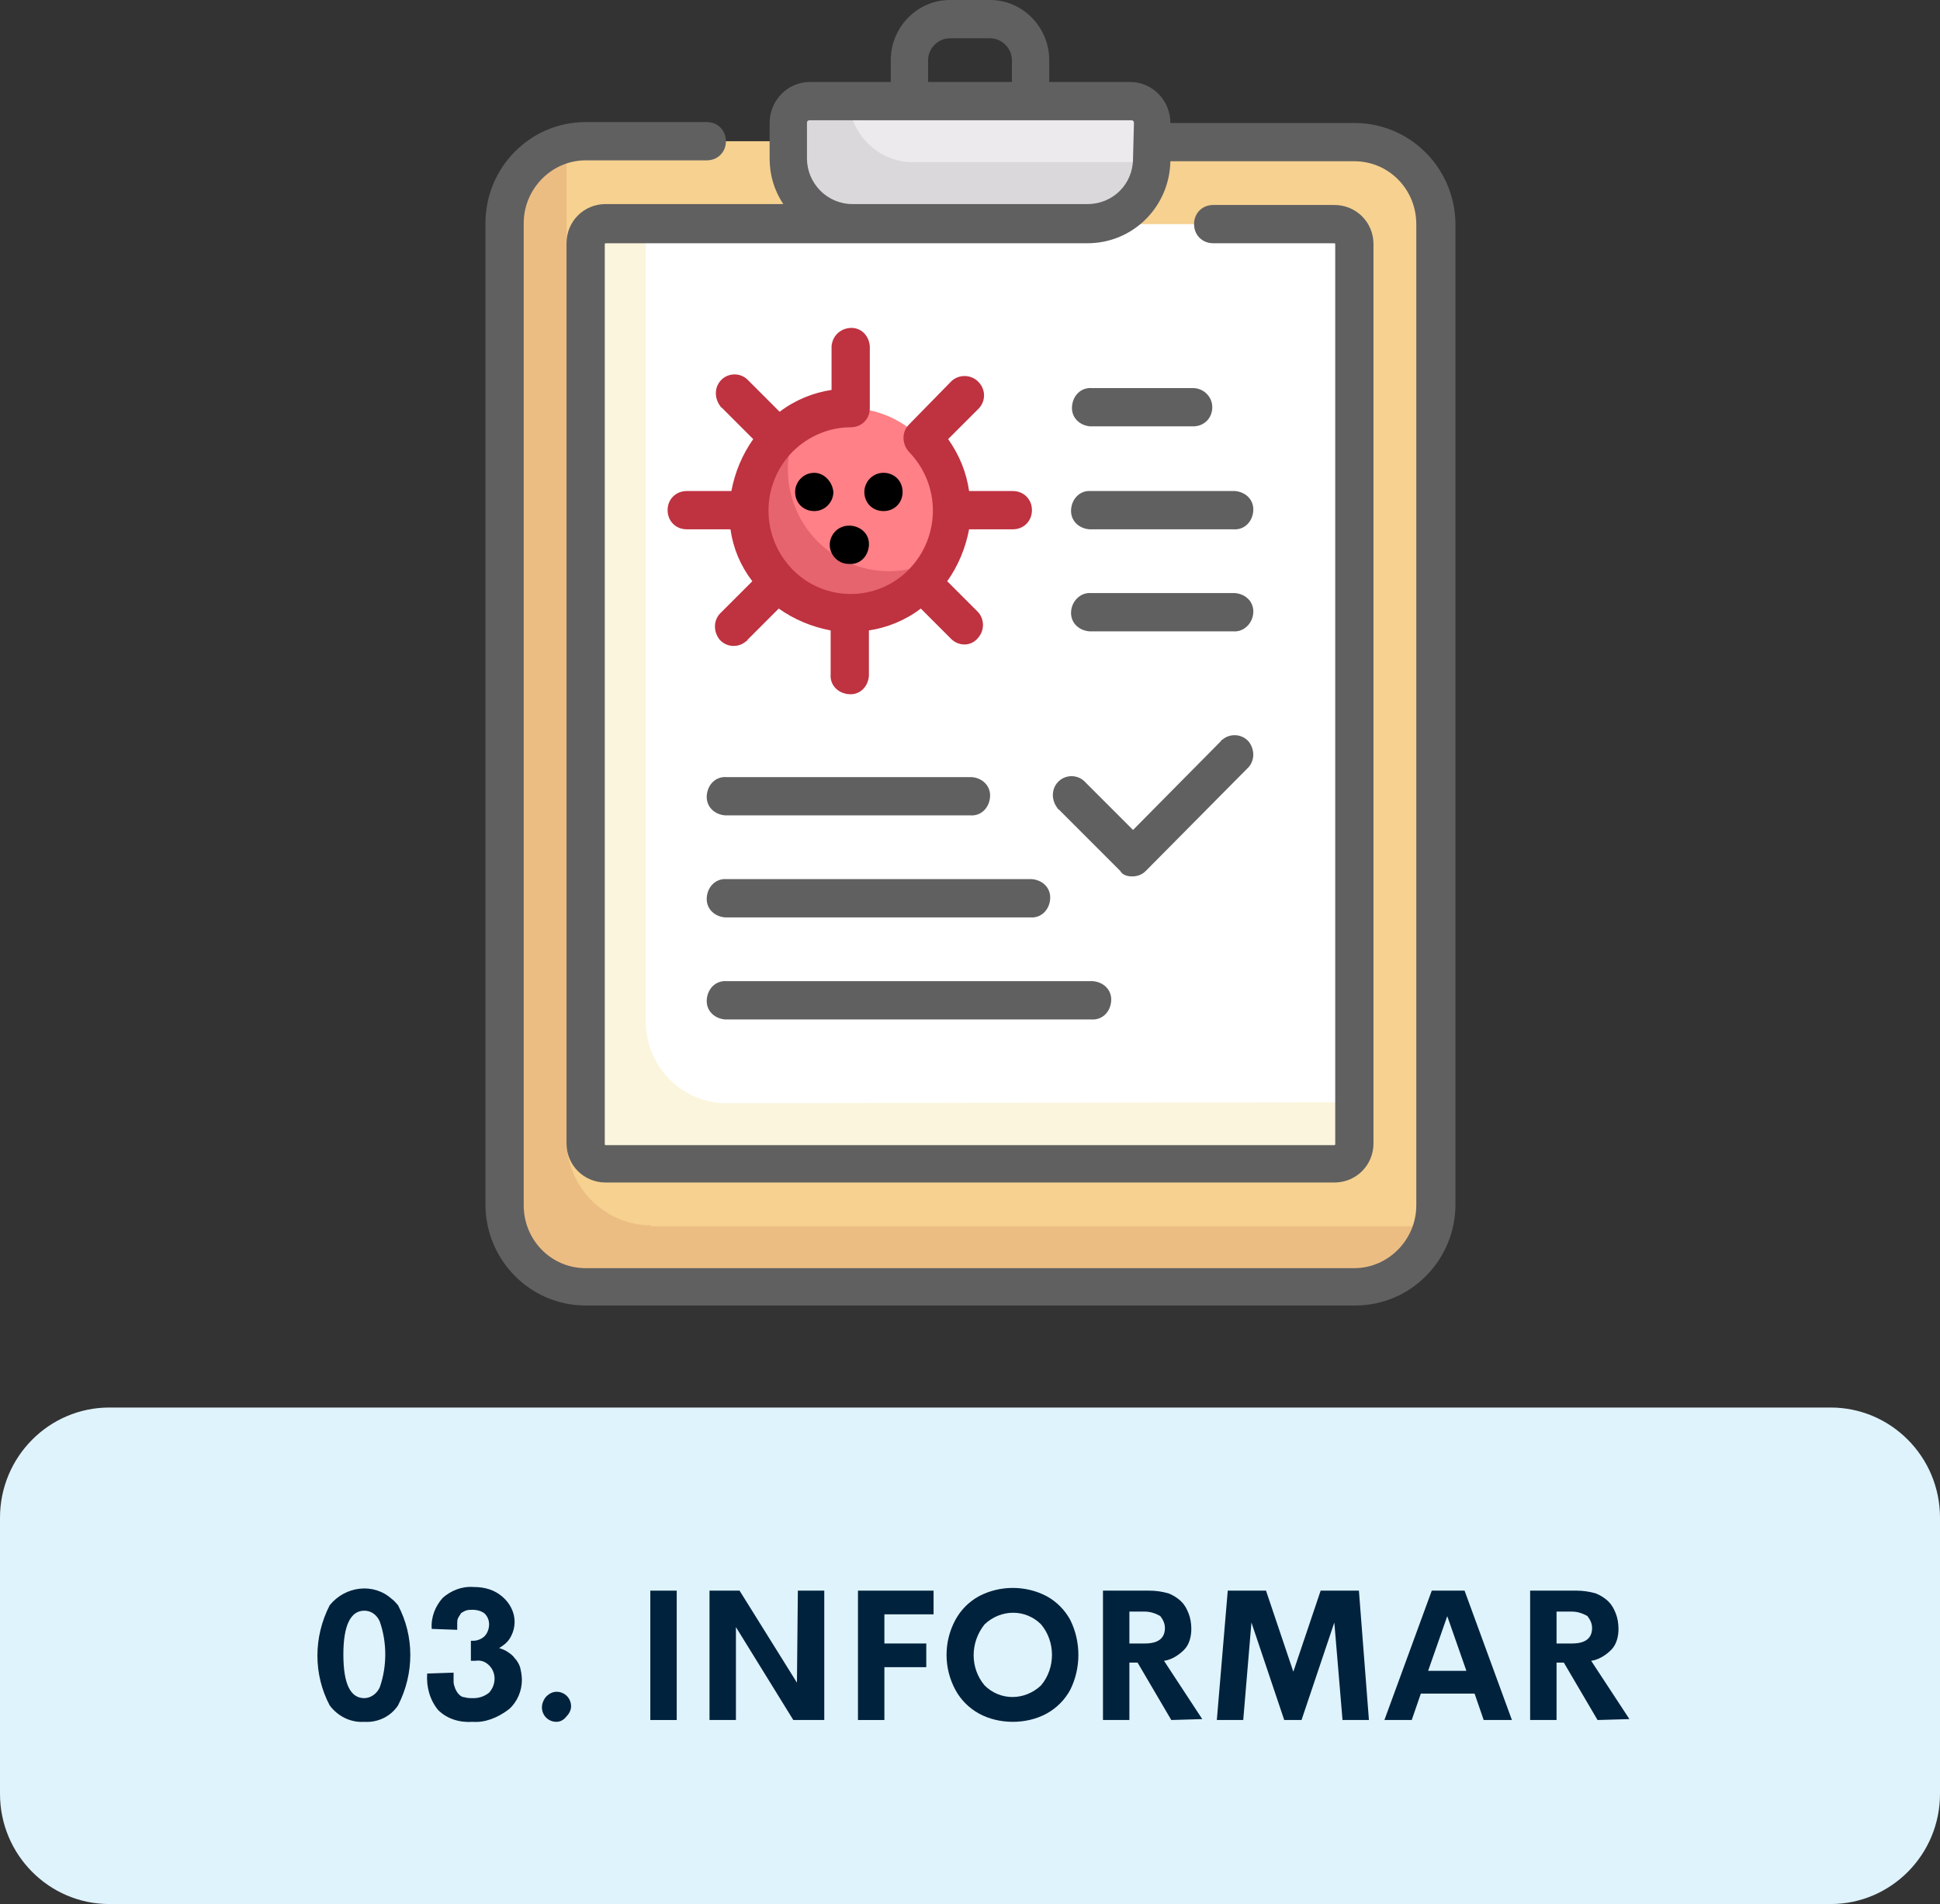 <?xml version="1.0" encoding="utf-8"?>
<!-- Generator: Adobe Illustrator 22.1.0, SVG Export Plug-In . SVG Version: 6.00 Build 0)  -->
<svg version="1.1" id="Layer_1" xmlns="http://www.w3.org/2000/svg" xmlns:xlink="http://www.w3.org/1999/xlink" x="0px" y="0px"
	 viewBox="0 0 213 209" style="enable-background:new 0 0 213 209;" xml:space="preserve">
<rect x="0" y="0" width="213" height="209" fill="#333333" stroke="none"/>
<style type="text/css">
	.st0{fill:#DFF3FD;}
	.st1{fill:#00223D;}
	.st2{fill:#F6D190;}
	.st3{fill:#FFFFFF;}
	.st4{fill:#ECEAEC;}
	.st5{fill:#ECBD83;}
	.st6{fill:#FAF5DC;}
	.st7{fill:#FF8086;}
	.st8{fill:#E5646E;}
	.st9{fill:#DAD8DB;}
	.st10{fill:#606060;}
	.st11{fill:#BF3240;}
</style>
<g id="Grupo_9963_1_">
	<path id="Rectángulo_2766_1_" class="st0" d="M12,154.5h189c6.6,0,12,5.4,12,12.1v30.3c0,6.7-5.4,12.1-12,12.1H12
		c-6.6,0-12-5.4-12-12.1v-30.3C0,159.9,5.4,154.5,12,154.5z"/>
	<g id="_03._INFORMAR_1_">
		<g id="Grupo_9970_1_">
			<path id="Trazado_4087_1_" class="st1" d="M40,189c-1.5,0.1-2.9-0.6-3.8-1.8c-1.8-3.4-1.8-7.5,0-11c1.7-2.1,4.8-2.5,6.8-0.7
				c0.3,0.2,0.5,0.5,0.7,0.7c1.8,3.4,1.8,7.5,0,11C42.9,188.4,41.5,189.1,40,189z M40,186.4c0.7,0,1.4-0.5,1.7-1.2
				c0.8-2.3,0.8-4.9,0-7.2c-0.3-0.7-0.9-1.2-1.7-1.2c-1.5,0-2.3,1.6-2.3,4.8C37.7,184.9,38.5,186.4,40,186.4L40,186.4z"/>
			<path id="Trazado_4088_1_" class="st1" d="M51.9,189c-1.4,0.1-2.8-0.3-3.8-1.3c-0.9-1.1-1.3-2.5-1.2-4l2.9-0.1c0,0.3,0,0.7,0,1
				c0,0.3,0.1,0.5,0.2,0.8c0.1,0.2,0.2,0.4,0.4,0.6c0.2,0.2,0.4,0.3,0.6,0.3c0.3,0.1,0.6,0.1,1,0.1c0.6,0,1.2-0.2,1.7-0.6
				c0.8-0.9,0.8-2.2,0-3c-0.4-0.4-0.9-0.6-1.5-0.5h-0.5v-2.2H52c0.4,0,0.9-0.2,1.2-0.5c0.3-0.3,0.5-0.8,0.5-1.3
				c0-0.5-0.2-0.9-0.5-1.2c-0.4-0.3-0.9-0.4-1.3-0.4c-0.3,0-0.5,0-0.8,0.1c-0.2,0.1-0.4,0.2-0.5,0.3c-0.1,0.2-0.2,0.3-0.3,0.5
				c-0.1,0.2-0.1,0.4-0.1,0.6c0,0.2,0,0.5,0,0.7l-2.8-0.1c-0.1-1.3,0.4-2.5,1.2-3.4c0.9-0.8,2.1-1.3,3.4-1.2c1.2,0,2.3,0.3,3.2,1.1
				c0.8,0.7,1.3,1.7,1.3,2.7c0,0.7-0.2,1.3-0.5,1.8c-0.3,0.5-0.7,0.8-1.2,1.1c0.3,0.1,0.6,0.2,0.9,0.4c0.3,0.2,0.6,0.4,0.8,0.7
				c0.3,0.3,0.5,0.7,0.6,1c0.1,0.4,0.2,0.9,0.2,1.4c0,1.2-0.5,2.4-1.4,3.2C54.6,188.6,53.2,189.1,51.9,189z"/>
			<path id="Trazado_4089_1_" class="st1" d="M61.1,189c-0.9,0-1.6-0.7-1.6-1.6c0-0.4,0.2-0.9,0.5-1.2c0.3-0.3,0.7-0.5,1.1-0.5
				c0.9,0,1.6,0.7,1.6,1.6c0,0.4-0.2,0.8-0.5,1.1C61.9,188.8,61.5,189,61.1,189z"/>
			<path id="Trazado_4090_1_" class="st1" d="M71.4,188.8v-14.2h2.9v14.2H71.4z"/>
			<path id="Trazado_4091_1_" class="st1" d="M87.6,174.6h2.9v14.2h-3.4l-6.3-10.2v10.2h-2.9v-14.2h3.3l6.3,10.1L87.6,174.6z"/>
			<path id="Trazado_4092_1_" class="st1" d="M102.5,177.2h-5.4v3.2h4.6v2.6h-4.6v5.8h-2.9v-14.2h8.3V177.2z"/>
			<path id="Trazado_4093_1_" class="st1" d="M111.2,189c-1.3,0-2.6-0.3-3.7-0.9c-1.1-0.6-2-1.5-2.6-2.6c-1.3-2.4-1.3-5.3,0-7.7
				c0.6-1.1,1.5-2,2.6-2.6c2.3-1.2,5.1-1.2,7.4,0c1.1,0.6,2,1.5,2.6,2.6c1.2,2.4,1.2,5.3,0,7.7c-0.6,1.1-1.5,2-2.6,2.6
				C113.8,188.7,112.5,189,111.2,189z M108.1,185c1.7,1.7,4.4,1.7,6.2,0c1.6-1.9,1.6-4.8,0-6.7c-1.7-1.7-4.4-1.7-6.2,0
				C106.5,180.3,106.5,183.1,108.1,185z"/>
			<path id="Trazado_4094_1_" class="st1" d="M128.6,188.8l-3.7-6.3H124v6.3h-2.9v-14.2h5.1c0.7,0,1.4,0.1,2.1,0.3
				c0.5,0.2,1,0.5,1.4,0.9c0.4,0.4,0.6,0.8,0.8,1.3c0.2,0.5,0.3,1.1,0.3,1.7c0,0.8-0.2,1.7-0.8,2.3c-0.6,0.6-1.4,1.1-2.2,1.2
				l4.2,6.4L128.6,188.8z M124,177v3.4h1.7c1.5,0,2.2-0.6,2.2-1.7c0-0.5-0.2-0.9-0.5-1.3c-0.5-0.3-1.1-0.5-1.7-0.5H124z"/>
			<path id="Trazado_4095_1_" class="st1" d="M150.3,188.8h-2.9l-0.9-10.7l-3.6,10.7H141l-3.6-10.7l-0.9,10.7h-2.9l1.2-14.2h4.2
				l3,8.9l3-8.9h4.2L150.3,188.8z"/>
			<path id="Trazado_4096_1_" class="st1" d="M162.9,188.8l-1-2.9h-5.9l-1,2.9h-3l5.2-14.2h3.6l5.2,14.2H162.9z M156.8,183.4h4.2
				l-2.1-6L156.8,183.4z"/>
			<path id="Trazado_4097_1_" class="st1" d="M175.4,188.8l-3.7-6.3h-0.8v6.3H168v-14.2h5.1c0.7,0,1.4,0.1,2.1,0.3
				c0.5,0.2,1,0.5,1.4,0.9c0.4,0.4,0.6,0.8,0.8,1.3c0.2,0.5,0.3,1.1,0.3,1.7c0,0.8-0.2,1.7-0.8,2.3c-0.6,0.6-1.4,1.1-2.2,1.2
				l4.2,6.4L175.4,188.8z M170.9,177v3.4h1.7c1.5,0,2.2-0.6,2.2-1.7c0-0.5-0.2-0.9-0.5-1.3c-0.5-0.3-1.1-0.5-1.7-0.5H170.9z"/>
		</g>
	</g>
</g>
<g id="Grupo_9953_1_">
	<path id="Trazado_4011_1_" class="st2" d="M148.7,141.3H64.3c-4.9,0-8.9-4-8.9-9l0,0V24.5c0-5,4-9,8.9-9h84.5c4.9,0,8.9,4,8.9,9
		l0,0v107.7C157.6,137.3,153.7,141.3,148.7,141.3L148.7,141.3L148.7,141.3z"/>
	<path id="Trazado_4012_1_" class="st3" d="M146.5,127.8h-80c-1.2,0-2.2-1-2.2-2.2c0,0,0,0,0,0l0,0V26.8c0-1.2,1-2.2,2.2-2.2l0,0h80
		c1.2,0,2.2,1,2.2,2.2c0,0,0,0,0,0l0,0v98.8C148.7,126.8,147.7,127.8,146.5,127.8L146.5,127.8z"/>
	<path id="Trazado_4013_1_" class="st4" d="M119.4,24.5H93.6c-3.9,0-7.1-3.2-7.1-7.1c0,0,0,0,0,0l0,0v-3.9c0-1.3,1.1-2.4,2.4-2.4
		h35.3c1.3,0,2.4,1.1,2.4,2.4v3.9C126.5,21.3,123.3,24.5,119.4,24.5L119.4,24.5L119.4,24.5z"/>
	<path id="Trazado_4014_1_" class="st5" d="M71.5,134.5c-5.1,0-9.3-4.2-9.3-9.4V15.9c-4,1-6.8,4.5-6.8,8.7v107.7c0,5,4,9,8.9,9l0,0
		h84.5c4,0,7.6-2.8,8.6-6.7H71.5z"/>
	<path id="Trazado_4015_1_" class="st6" d="M79.8,121.1c-4.9,0-8.9-4-8.9-9l0,0V24.5h-4.4c-1.2,0-2.2,1-2.2,2.2c0,0,0,0,0,0v98.8
		c0,1.2,1,2.2,2.2,2.2l0,0h80c1.2,0,2.2-1,2.2-2.2c0,0,0,0,0,0l0,0v-4.5L79.8,121.1z"/>
	<ellipse id="Elipse_14_1_" class="st7" cx="93.2" cy="56" rx="11.1" ry="11.2"/>
	<path id="Trazado_4016_1_" class="st8" d="M97.6,62.7c-6.1,0-11.1-5-11.1-11.2c0-1.9,0.5-3.7,1.4-5.3c-5.4,2.9-7.4,9.7-4.5,15.1
		c2.9,5.4,9.6,7.5,15,4.5c1.9-1,3.5-2.6,4.5-4.5C101.3,62.2,99.5,62.7,97.6,62.7L97.6,62.7z"/>
	<path id="Trazado_4017_1_" class="st9" d="M126.1,17.8h-25.9c-3.7,0-6.8-3-7-6.7h-4.4c-1.3,0-2.4,1.1-2.4,2.4v3.9
		c0,3.9,3.2,7.1,7.1,7.1l0,0h25.9c3.8,0,6.9-3,7-6.8C126.3,17.8,126.2,17.8,126.1,17.8z"/>
</g>
<path id="Trazado_4018_1_" class="st10" d="M148.7,13.5h-20.2v0c0-2.5-2-4.5-4.4-4.5h-8.9V6.6c0-3.6-2.9-6.6-6.5-6.6h-4.4
	c-3.6,0-6.5,3-6.5,6.6V9h-8.9c-2.4,0-4.4,2-4.4,4.5v3.9c0,1.8,0.5,3.5,1.5,5H66.5c-2.4,0-4.3,1.9-4.3,4.3v98.8
	c0,2.4,1.9,4.3,4.3,4.3h80c2.4,0,4.3-1.9,4.3-4.3V26.8c0-2.4-1.9-4.3-4.3-4.3h-13.3c-1.2,0-2.1,0.9-2.1,2.1s0.9,2.1,2.1,2.1l0,0
	h13.3c0.1,0,0.1,0.1,0.1,0.1l0,0v98.8c0,0.1-0.1,0.1-0.1,0.1h-80c-0.1,0-0.1-0.1-0.1-0.1l0,0V26.8c0-0.1,0.1-0.1,0.1-0.1h52.9
	c5,0,9-4,9.1-9h20.2c3.8,0,6.8,3.1,6.8,6.9v107.7c0,3.8-3.1,6.9-6.8,6.9H64.3c-3.8,0-6.8-3.1-6.8-6.9V24.5c0-3.8,3.1-6.9,6.8-6.9
	h13.3c1.2,0,2.1-0.9,2.1-2.1s-0.9-2.1-2.1-2.1H64.3c-6.1,0-11,5-11,11.1v107.7c0,6.1,4.9,11.1,11,11.1h84.5c6.1,0,11-5,11-11.1V24.5
	C159.7,18.4,154.8,13.5,148.7,13.5z M101.9,6.6c0-1.3,1.1-2.4,2.4-2.4h4.4c1.3,0,2.4,1.1,2.4,2.4V9h-9.2V6.6z M124.4,17.4
	c0,2.8-2.2,5-5,5H93.6c-2.8,0-5-2.3-5-5v-3.9c0-0.2,0.1-0.3,0.3-0.3h35.3c0.2,0,0.3,0.1,0.3,0.3l0,0L124.4,17.4L124.4,17.4z"/>
<path id="Trazado_4019_1_" d="M97,56.1c1.2,0,2.1-0.9,2.1-2.1s-0.9-2.1-2.1-2.1h0c-1.2,0-2.1,1-2.1,2.1C94.9,55.2,95.8,56.1,97,56.1
	z"/>
<path id="Trazado_4020_1_" d="M93.2,61.9c1.2,0.1,2.1-0.8,2.2-2c0.1-1.2-0.8-2.1-2-2.2c-0.1,0-0.1,0-0.2,0h0c-1.2,0-2.1,1-2.1,2.1
	C91.1,60.9,92,61.9,93.2,61.9z"/>
<path id="Trazado_4021_1_" d="M89.4,51.9L89.4,51.9c-1.2,0-2.1,1-2.1,2.1c0,1.2,0.9,2.1,2.1,2.1c1.2,0,2.1-1,2.1-2.1
	C91.4,52.9,90.5,51.9,89.4,51.9z"/>
<path id="Trazado_4022_1_" class="st11" d="M75.4,53.9c-1.2,0-2.1,0.9-2.1,2.1s0.9,2.1,2.1,2.1h4.8c0.3,2.1,1.1,4,2.4,5.7l-3.4,3.4
	c-0.9,0.8-0.9,2.1-0.2,3c0.8,0.9,2.1,0.9,2.9,0.2c0.1,0,0.1-0.1,0.2-0.2l3.4-3.4c1.7,1.2,3.6,2,5.7,2.4v4.8c-0.1,1.2,0.8,2.1,2,2.2
	c1.2,0.1,2.1-0.8,2.2-2c0-0.1,0-0.1,0-0.2v-4.8c2-0.3,4-1.1,5.7-2.4l3.4,3.4c0.9,0.8,2.2,0.7,2.9-0.2c0.7-0.8,0.7-2,0-2.8l-3.4-3.4
	c1.2-1.7,2-3.6,2.4-5.7h4.8c1.2,0,2.1-0.9,2.1-2.1s-0.9-2.1-2.1-2.1h-4.8c-0.3-2.1-1.1-4-2.3-5.7l3.4-3.4c0.8-0.9,0.7-2.2-0.2-3
	c-0.8-0.7-2-0.7-2.8,0l-4.7,4.8c-0.8,0.8-0.8,2.1,0,3l0,0c3.5,3.6,3.5,9.3,0,12.9c-3.5,3.6-9.3,3.6-12.8,0c-3.5-3.6-3.5-9.3,0-12.9
	c1.7-1.7,4-2.7,6.4-2.7c1.2,0,2.1-0.9,2.1-2.1V38c-0.1-1.2-1-2.1-2.2-2c-1.1,0.1-1.9,0.9-2,2v4.8c-2,0.3-4,1.1-5.7,2.4l-3.4-3.4
	c-0.8-0.9-2.1-0.9-2.9-0.2c-0.9,0.8-0.9,2.1-0.2,3c0,0.1,0.1,0.1,0.2,0.2l3.4,3.4c-1.2,1.7-2,3.6-2.4,5.7L75.4,53.9L75.4,53.9z"/>
<path id="Trazado_4023_1_" class="st10" d="M131,42.6h-11.1c-1.2-0.1-2.1,0.8-2.2,2c-0.1,1.2,0.8,2.1,2,2.2l0,0c0.1,0,0.1,0,0.2,0
	H131c1.2,0,2.1-0.9,2.1-2.1S132.1,42.6,131,42.6L131,42.6z"/>
<path id="Trazado_4024_1_" class="st10" d="M135.4,53.9h-15.6c-1.2-0.1-2.1,0.8-2.2,2c-0.1,1.2,0.8,2.1,2,2.2l0,0c0.1,0,0.1,0,0.2,0
	h15.6c1.2,0.1,2.1-0.8,2.2-2c0.1-1.2-0.8-2.1-2-2.2C135.5,53.9,135.5,53.9,135.4,53.9L135.4,53.9z"/>
<path id="Trazado_4025_1_" class="st10" d="M135.4,69.3c1.1,0.1,2.1-0.8,2.2-2c0.1-1.2-0.8-2.1-2-2.2c-0.1,0-0.1,0-0.2,0h-15.6
	c-1.1-0.1-2.1,0.8-2.2,2c-0.1,1.2,0.8,2.1,2,2.2l0,0c0.1,0,0.1,0,0.2,0H135.4z"/>
<path id="Trazado_4026_1_" class="st10" d="M79.8,89.5h26.7c1.2,0.1,2.1-0.8,2.2-2c0.1-1.2-0.8-2.1-2-2.2c-0.1,0-0.1,0-0.2,0H79.8
	c-1.2-0.1-2.1,0.8-2.2,2c-0.1,1.2,0.8,2.1,2,2.2C79.7,89.5,79.8,89.5,79.8,89.5z"/>
<path id="Trazado_4027_1_" class="st10" d="M79.8,100.7h33.3c1.2,0.1,2.1-0.8,2.2-2c0.1-1.2-0.8-2.1-2-2.2c-0.1,0-0.1,0-0.2,0H79.8
	c-1.2-0.1-2.1,0.8-2.2,2c-0.1,1.2,0.8,2.1,2,2.2l0,0C79.7,100.7,79.8,100.7,79.8,100.7z"/>
<path id="Trazado_4028_1_" class="st10" d="M79.8,111.9h40c1.2,0.1,2.1-0.8,2.2-2c0.1-1.2-0.8-2.1-2-2.2c-0.1,0-0.1,0-0.2,0h-40
	c-1.2-0.1-2.1,0.8-2.2,2c-0.1,1.2,0.8,2.1,2,2.2l0,0C79.7,111.9,79.8,111.9,79.8,111.9z"/>
<path id="Trazado_4029_1_" class="st10" d="M124.3,96.2c0.6,0,1.1-0.2,1.5-0.6l11.1-11.2c0.9-0.8,0.9-2.1,0.2-3
	c-0.8-0.9-2.1-0.9-2.9-0.2c0,0,0,0,0,0c-0.1,0-0.1,0.1-0.2,0.2l-9.6,9.7l-5.2-5.2c-0.8-0.9-2.1-0.9-2.9-0.2c-0.9,0.8-0.9,2.1-0.2,3
	c0,0,0,0,0,0c0,0.1,0.1,0.1,0.2,0.2l6.7,6.7C123.2,96,123.7,96.2,124.3,96.2L124.3,96.2z"/>
</svg>
